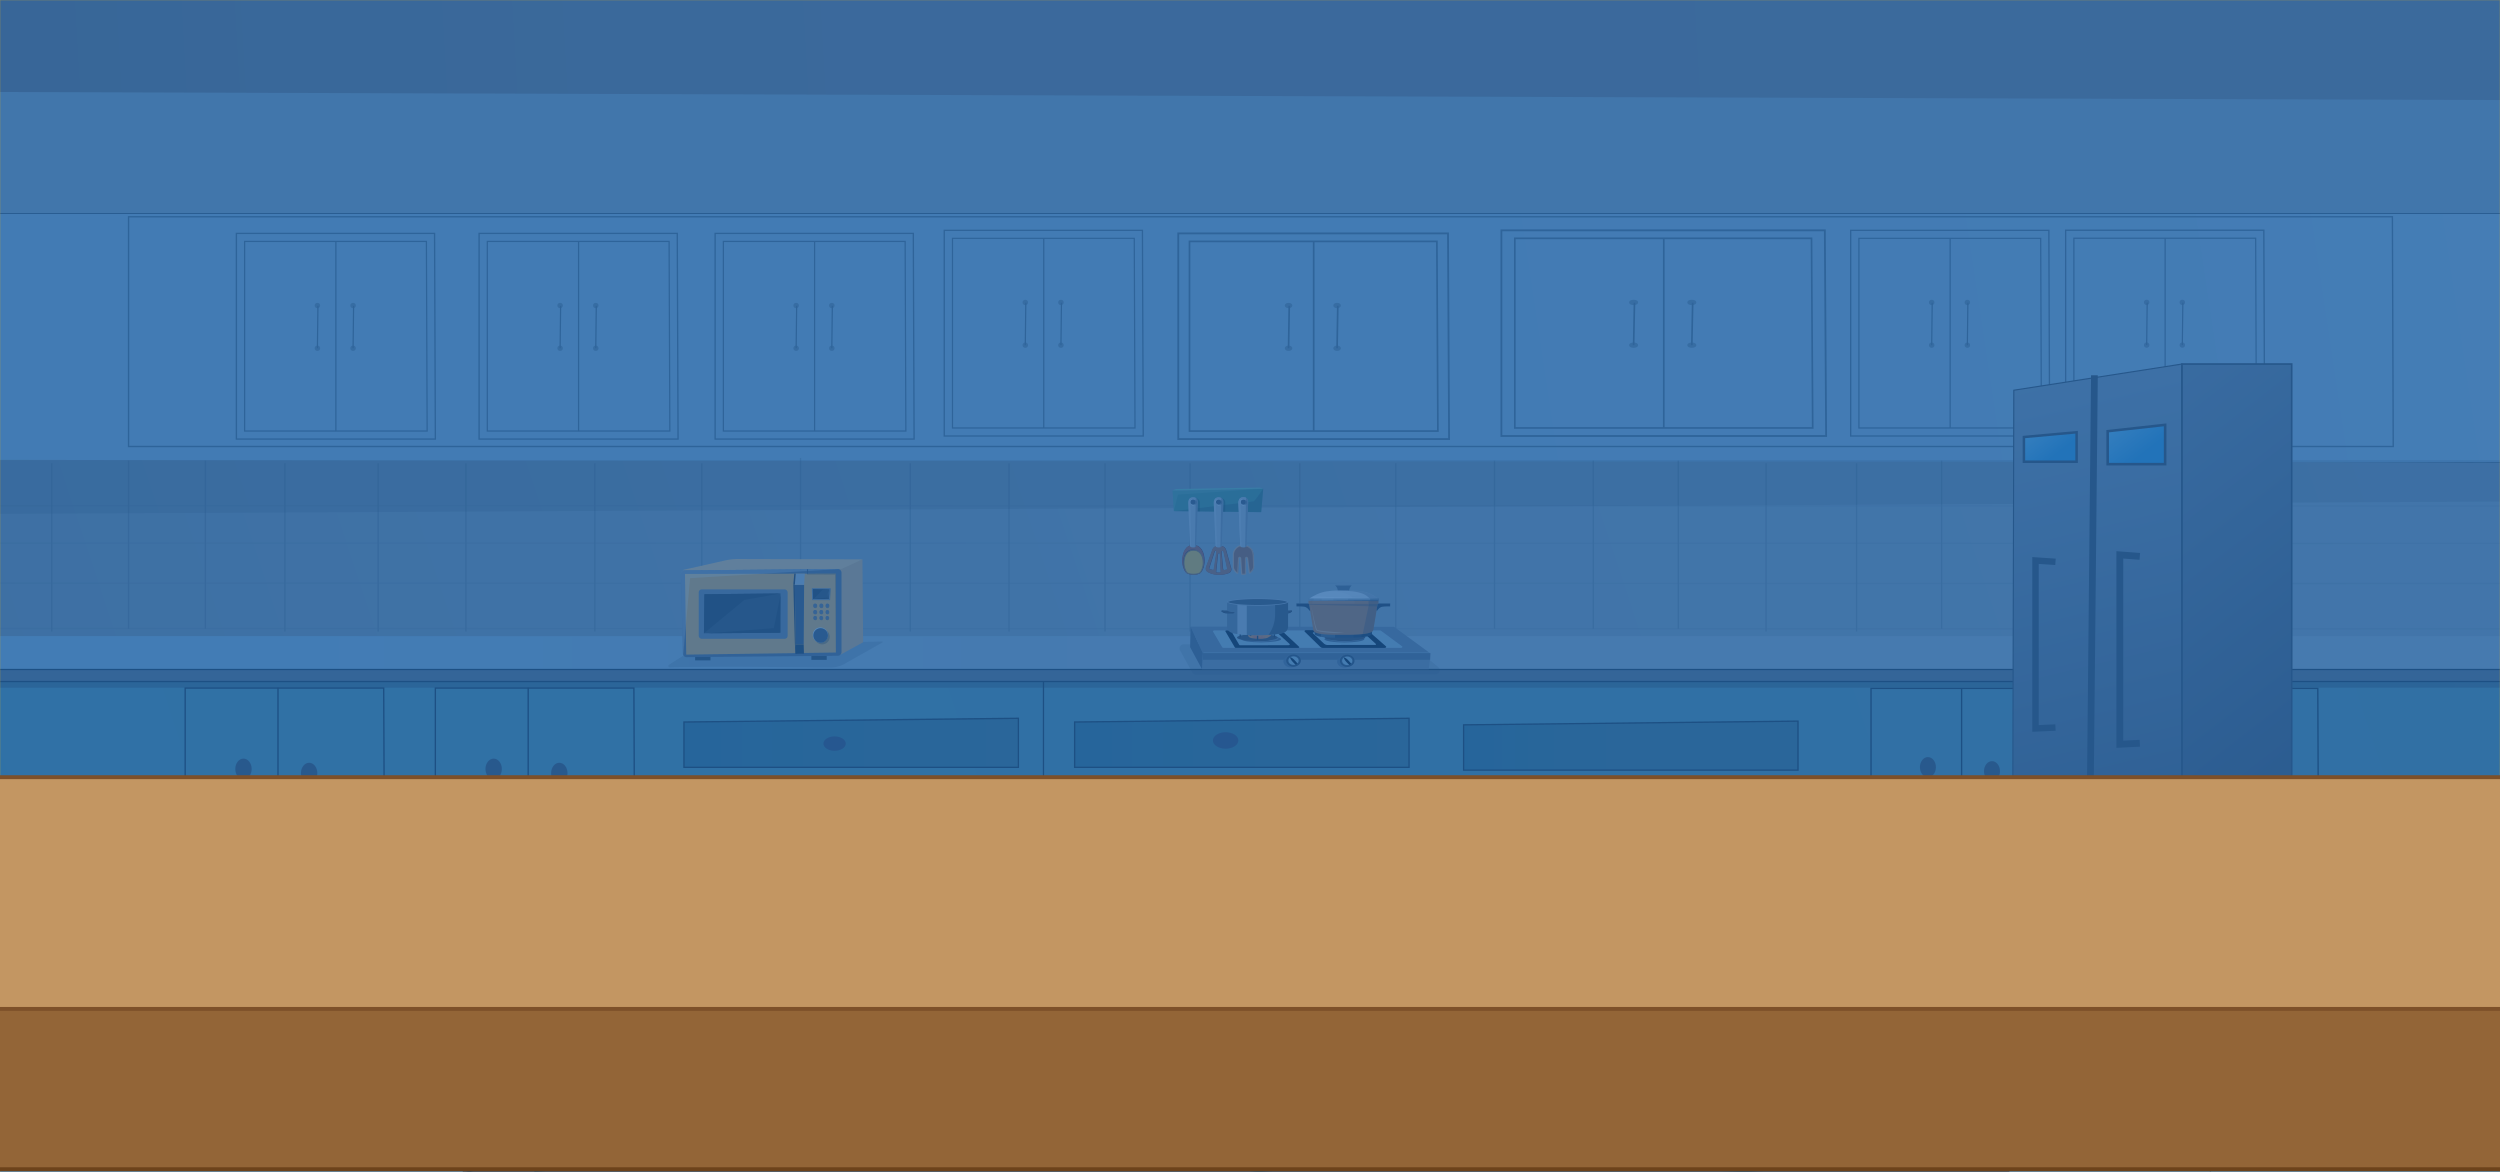 <svg xmlns="http://www.w3.org/2000/svg" xmlns:xlink="http://www.w3.org/1999/xlink" viewBox="0 0 1920 900"><rect x="0" y="0" width="1920" height="900" fill="#808080" stroke="none"/><defs><style>.cls-1,.cls-120,.cls-121,.cls-122,.cls-125,.cls-127,.cls-128,.cls-19,.cls-27,.cls-31,.cls-33,.cls-34,.cls-35,.cls-36,.cls-37{fill:none;}.cls-2{fill:#b44a26;}.cls-3,.cls-49{fill:#202328;}.cls-4,.cls-59{fill:#c36a28;}.cls-5{fill:#d5d4d4;}.cls-6{clip-path:url(#clip-path);}.cls-12,.cls-125,.cls-127,.cls-15,.cls-16,.cls-17,.cls-18,.cls-19,.cls-21,.cls-31,.cls-33,.cls-34,.cls-35,.cls-36,.cls-37,.cls-38,.cls-39,.cls-40,.cls-41,.cls-42,.cls-7,.cls-9{stroke:#1a2021;}.cls-117,.cls-118,.cls-119,.cls-12,.cls-120,.cls-121,.cls-122,.cls-123,.cls-124,.cls-125,.cls-127,.cls-128,.cls-129,.cls-130,.cls-131,.cls-137,.cls-138,.cls-139,.cls-15,.cls-16,.cls-17,.cls-18,.cls-19,.cls-21,.cls-27,.cls-31,.cls-33,.cls-34,.cls-35,.cls-36,.cls-37,.cls-38,.cls-39,.cls-40,.cls-41,.cls-42,.cls-44,.cls-59,.cls-63,.cls-7,.cls-9{stroke-miterlimit:10;}.cls-7{stroke-width:1.59px;fill:url(#linear-gradient);}.cls-29,.cls-67,.cls-8{fill:#353534;}.cls-8{opacity:0.44;}.cls-9{stroke-width:0.7px;fill:url(#linear-gradient-2);}.cls-10{fill:url(#linear-gradient-3);}.cls-11{fill:#95a0a3;}.cls-12{stroke-width:0.53px;fill:url(#linear-gradient-4);}.cls-13{fill:url(#linear-gradient-5);}.cls-14{opacity:0.22;}.cls-15,.cls-16,.cls-17,.cls-18,.cls-65,.cls-83{fill:#353533;}.cls-15,.cls-16{stroke-width:1.07px;}.cls-102,.cls-16,.cls-17,.cls-18{opacity:0.4;}.cls-17{stroke-width:1.06px;}.cls-18,.cls-19,.cls-38,.cls-39,.cls-40,.cls-41,.cls-42{stroke-width:1.04px;}.cls-20{fill:#414141;}.cls-21{fill:#686766;stroke-width:0.98px;}.cls-22{fill:#f9a66e;}.cls-23{fill:#6b3c24;}.cls-24{fill:#c48156;}.cls-126,.cls-24,.cls-25,.cls-27{opacity:0.51;}.cls-26{fill:#724436;}.cls-27{stroke:#724436;}.cls-28{fill:url(#linear-gradient-6);}.cls-29{opacity:0.19;}.cls-30,.cls-37{opacity:0.53;}.cls-31{stroke-width:0.96px;}.cls-32{fill:#4e565b;}.cls-33{stroke-width:1.43px;}.cls-34{stroke-width:1.32px;}.cls-35{stroke-width:1.41px;}.cls-36{stroke-width:1.3px;}.cls-37{stroke-width:1.07px;}.cls-38{fill:url(#linear-gradient-7);}.cls-39{fill:url(#linear-gradient-8);}.cls-40{fill:url(#linear-gradient-9);}.cls-41{fill:url(#linear-gradient-10);}.cls-42{fill:url(#linear-gradient-11);}.cls-43{fill:#3a3a49;}.cls-117,.cls-44{stroke:#60301d;stroke-width:4px;}.cls-44{fill:url(#linear-gradient-12);}.cls-45{fill:#561913;}.cls-46{fill:#b05930;}.cls-47{fill:#458768;}.cls-48,.cls-49,.cls-71,.cls-76{opacity:0.3;}.cls-102,.cls-105,.cls-50,.cls-54,.cls-55,.cls-71,.cls-98,.cls-99{fill:#fff;}.cls-50{opacity:0.1;}.cls-51{fill:#76b793;}.cls-52{fill:#adadad;}.cls-53{clip-path:url(#clip-path-2);}.cls-54{opacity:0.2;}.cls-56{fill:#42434b;}.cls-57{fill:url(#linear-gradient-13);}.cls-58{clip-path:url(#clip-path-3);}.cls-59{stroke:#eeaf75;stroke-width:0.96px;}.cls-106,.cls-59{opacity:0.71;}.cls-60{clip-path:url(#clip-path-5);}.cls-61{fill:#7e8082;}.cls-62{fill:url(#linear-gradient-14);}.cls-63{fill:#fab216;stroke:#9a6427;stroke-width:0.74px;}.cls-64{clip-path:url(#clip-path-6);}.cls-65{opacity:0.21;}.cls-66{fill:#e8a85d;}.cls-68{fill:#fbc072;}.cls-69{fill:#5f5f66;}.cls-70{fill:#faac3c;}.cls-72{fill:#7f7f82;}.cls-73{fill:#383a3a;}.cls-74{fill:#282827;}.cls-75{fill:url(#linear-gradient-15);}.cls-77{fill:#6d6361;}.cls-78{fill:#dfdfdd;}.cls-79{fill:#2b2625;}.cls-80{fill:#1f2023;}.cls-81{fill:#bababa;}.cls-82{fill:#747478;}.cls-83{opacity:0.17;}.cls-84{fill:#71757c;}.cls-84,.cls-85,.cls-86,.cls-87,.cls-89,.cls-90,.cls-91,.cls-92,.cls-93,.cls-94,.cls-95{fill-rule:evenodd;}.cls-85{fill:#9fb4ba;}.cls-86{fill:#808287;}.cls-87{fill:#663533;}.cls-88{fill:#5a5f64;}.cls-89{fill:#5f646f;}.cls-90{fill:#2e3135;}.cls-91{fill:#3f4248;}.cls-93{fill:#4f535b;}.cls-94{fill:#1a1a1a;}.cls-95{fill:#333;}.cls-96{fill:#3d3230;}.cls-97{clip-path:url(#clip-path-7);}.cls-98{opacity:0.05;}.cls-99{opacity:0.15;}.cls-100{clip-path:url(#clip-path-8);}.cls-101{fill:#8f9396;}.cls-103{fill:#55585e;}.cls-104{clip-path:url(#clip-path-9);}.cls-105{opacity:0.25;}.cls-107{fill:#eeaf75;}.cls-108{fill:#eb7b23;}.cls-109{fill:#eb6624;}.cls-110{fill:#211e1f;}.cls-111{fill:#6d6e71;}.cls-112{fill:#404141;}.cls-113{fill:#a7a7aa;}.cls-114{fill:#434243;}.cls-115{fill:#d1d2d2;opacity:0.69;}.cls-116,.cls-135,.cls-136{opacity:0.55;}.cls-116{fill:url(#linear-gradient-16);}.cls-117{fill:#4f3320;opacity:0.43;}.cls-118,.cls-119,.cls-120,.cls-121,.cls-122,.cls-123,.cls-124{stroke:#393a39;}.cls-118{stroke-width:0.88px;fill:url(#linear-gradient-17);}.cls-119{stroke-width:1.31px;fill:url(#linear-gradient-18);}.cls-120{stroke-width:5.26px;}.cls-121{stroke-width:4.95px;}.cls-122{stroke-width:5.2px;}.cls-123{stroke-width:1.99px;fill:url(#linear-gradient-19);}.cls-124{stroke-width:1.93px;fill:url(#linear-gradient-20);}.cls-126{fill:#181818;}.cls-127{stroke-width:0.5px;}.cls-127,.cls-129,.cls-130,.cls-131{opacity:0.5;}.cls-128,.cls-129,.cls-130,.cls-131{stroke:#261610;}.cls-129{fill:#77392b;}.cls-130{fill:#662e25;}.cls-131{fill:#5b2a22;}.cls-132{fill:#6d423d;}.cls-133,.cls-134{opacity:0.68;}.cls-133{fill:url(#linear-gradient-21);}.cls-134{fill:url(#linear-gradient-22);}.cls-135{fill:url(#linear-gradient-23);}.cls-136{fill:url(#linear-gradient-24);}.cls-137{fill:#1e64ae;stroke:#d7aa29;stroke-width:0.32px;opacity:0.7;}.cls-138{fill:#936537;stroke:#6d431b;}.cls-138,.cls-139{stroke-width:3px;}.cls-139{fill:#c39662;stroke:#7d5029;}</style><clipPath id="clip-path"><rect class="cls-1" width="1920" height="900"/></clipPath><linearGradient id="linear-gradient" x1="-150.61" y1="968.36" x2="2047.75" y2="242.66" gradientUnits="userSpaceOnUse"><stop offset="0" stop-color="#579093"/><stop offset="0.23" stop-color="#5a8f91"/><stop offset="0.99" stop-color="#5e8d8e"/></linearGradient><linearGradient id="linear-gradient-2" x1="-27.68" y1="499.96" x2="1926.96" y2="499.96" gradientUnits="userSpaceOnUse"><stop offset="0.14" stop-color="#98b6c7"/><stop offset="0.17" stop-color="#9ab5c4"/><stop offset="0.4" stop-color="#a2b0b6"/><stop offset="0.6" stop-color="#a5aeb1"/></linearGradient><linearGradient id="linear-gradient-3" x1="52.75" y1="1101.98" x2="1859.89" y2="505.43" gradientUnits="userSpaceOnUse"><stop offset="0" stop-color="#a5b5bf"/><stop offset="0.39" stop-color="#acb8c0"/><stop offset="1" stop-color="#b0bac1"/></linearGradient><linearGradient id="linear-gradient-4" x1="2143.69" y1="81.89" x2="-558.57" y2="488.07" gradientUnits="userSpaceOnUse"><stop offset="0" stop-color="#a9bfcd"/><stop offset="0.09" stop-color="#a0b8c7"/><stop offset="0.25" stop-color="#99b3c2"/><stop offset="0.68" stop-color="#97b2c1"/></linearGradient><linearGradient id="linear-gradient-5" x1="67.57" y1="715.47" x2="1853.84" y2="125.8" gradientUnits="userSpaceOnUse"><stop offset="0" stop-color="#888d8b"/><stop offset="0.13" stop-color="#8c9190"/><stop offset="0.57" stop-color="#949c9d"/><stop offset="0.99" stop-color="#979fa1"/></linearGradient><linearGradient id="linear-gradient-6" x1="1938.85" y1="-19.49" x2="-255.59" y2="105.92" gradientUnits="userSpaceOnUse"><stop offset="0" stop-color="#7f7873"/><stop offset="0.58" stop-color="#7e7771"/><stop offset="0.79" stop-color="#79716a"/><stop offset="0.92" stop-color="#726a61"/></linearGradient><linearGradient id="linear-gradient-7" x1="1124.04" y1="572.65" x2="1380.87" y2="572.65" gradientUnits="userSpaceOnUse"><stop offset="0" stop-color="#37686e"/><stop offset="0.31" stop-color="#436c6d"/><stop offset="0.62" stop-color="#476d6d"/></linearGradient><linearGradient id="linear-gradient-8" x1="799.11" y1="570.47" x2="1405.06" y2="570.47" xlink:href="#linear-gradient-7"/><linearGradient id="linear-gradient-9" x1="799.11" y1="618.16" x2="1405.06" y2="618.16" xlink:href="#linear-gradient-7"/><linearGradient id="linear-gradient-10" x1="499.71" y1="619.36" x2="1105.66" y2="619.36" xlink:href="#linear-gradient-7"/><linearGradient id="linear-gradient-11" x1="499.07" y1="570.47" x2="1105.02" y2="570.47" xlink:href="#linear-gradient-7"/><linearGradient id="linear-gradient-12" x1="357.39" y1="845.32" x2="1541.22" y2="845.32" gradientUnits="userSpaceOnUse"><stop offset="0" stop-color="#aa6c3d"/><stop offset="0.28" stop-color="#ae6f3e"/><stop offset="0.57" stop-color="#bb7743"/><stop offset="0.77" stop-color="#c87f47"/></linearGradient><clipPath id="clip-path-2"><path class="cls-1" d="M933.55,419.34l-1.39-32.93s-.3-4.65,3.83-4.64,3.58,4.56,3.58,4.56l-1.28,33.14s-.46,1.1-2.43,1C933.73,420.46,933.55,419.34,933.55,419.34Z"/></clipPath><linearGradient id="linear-gradient-13" x1="955.01" y1="418.8" x2="955.01" y2="441.08" gradientUnits="userSpaceOnUse"><stop offset="0" stop-color="#983333"/><stop offset="1" stop-color="#b74f28"/></linearGradient><clipPath id="clip-path-3"><path class="cls-1" d="M952.52,419.34l-1.38-32.93s-.3-4.65,3.82-4.64,3.58,4.56,3.58,4.56l-1.28,33.14s-.45,1.1-2.42,1C952.7,420.46,952.52,419.34,952.52,419.34Z"/></clipPath><clipPath id="clip-path-5"><path class="cls-2" d="M924.88,430.59c0,4.34-1.28,7.38-3,9.31s-9.35,1.84-11-.07-2.91-4.95-2.91-9.24c0-6.63,2.71-12,8.46-12C922,418.59,924.88,424,924.88,430.59Z"/></clipPath><linearGradient id="linear-gradient-14" x1="916.42" y1="441.28" x2="916.42" y2="418.59" xlink:href="#linear-gradient-13"/><clipPath id="clip-path-6"><path class="cls-1" d="M913.94,419.34l-1.39-32.93s-.3-4.65,3.83-4.64,3.58,4.56,3.58,4.56l-1.28,33.14s-.46,1.1-2.43,1C914.12,420.46,913.94,419.34,913.94,419.34Z"/></clipPath><linearGradient id="linear-gradient-15" x1="629.2" y1="462.54" x2="635.34" y2="451.91" gradientUnits="userSpaceOnUse"><stop offset="0" stop-color="#191818"/><stop offset="0.38" stop-color="#2e2926"/><stop offset="1" stop-color="#5e5f5e"/></linearGradient><clipPath id="clip-path-7"><path class="cls-3" d="M1009.65,486.65h0V484l44-.3v2.92c0,2.31-8.4,3.17-19.05,3.17h-8.31C1016.14,489.82,1009.65,488.76,1009.65,486.65Z"/></clipPath><clipPath id="clip-path-8"><path class="cls-4" d="M1005.24,463.37l3.35,20.39a2.48,2.48,0,0,0,.5,1.11h0c1.22,1.56,5.06,2.67,19.18,2.67h6.45c10.56,0,16.4-.9,18.79-2.24a2.32,2.32,0,0,0,1.21-1.66l3.53-21.14Z"/></clipPath><clipPath id="clip-path-9"><path class="cls-5" d="M1058.25,459.68l-2.2-1.52a23.33,23.33,0,0,0-10.61-4h0c-1.73-.34-3.77-.62-11.87-.67h-4.8c-.57,0-1.13,0-1.67,0-10.66.33-14.33,1.89-20.37,5.51l-1.49.9Z"/></clipPath><linearGradient id="linear-gradient-16" x1="644" y1="708.7" x2="760.05" y2="708.7" gradientUnits="userSpaceOnUse"><stop offset="0.03" stop-color="#915824"/><stop offset="0.1" stop-color="#a1662e"/><stop offset="0.2" stop-color="#ac7136"/><stop offset="0.34" stop-color="#b3773b"/><stop offset="0.73" stop-color="#b5793c"/></linearGradient><linearGradient id="linear-gradient-17" x1="1529.9" y1="154.87" x2="1681.7" y2="785.82" gradientUnits="userSpaceOnUse"><stop offset="0.04" stop-color="#97a1a9"/><stop offset="0.43" stop-color="#767b80"/><stop offset="0.86" stop-color="#4d4c4d"/></linearGradient><linearGradient id="linear-gradient-18" x1="1418.02" y1="138.67" x2="1817.55" y2="655.51" xlink:href="#linear-gradient-17"/><linearGradient id="linear-gradient-19" x1="1610" y1="301.61" x2="1652.61" y2="356.72" gradientUnits="userSpaceOnUse"><stop offset="0.04" stop-color="#97d9f2"/><stop offset="0.37" stop-color="#6ec0e6"/><stop offset="0.86" stop-color="#2a96d3"/></linearGradient><linearGradient id="linear-gradient-20" x1="1548.5" y1="309.51" x2="1584.51" y2="356.1" xlink:href="#linear-gradient-19"/><linearGradient id="linear-gradient-21" x1="438.11" y1="747.56" x2="504.68" y2="747.56" xlink:href="#linear-gradient-16"/><linearGradient id="linear-gradient-22" x1="413.66" y1="747.55" x2="527.93" y2="747.55" xlink:href="#linear-gradient-16"/><linearGradient id="linear-gradient-23" x1="942.36" y1="705.48" x2="1058.25" y2="705.48" xlink:href="#linear-gradient-16"/><linearGradient id="linear-gradient-24" x1="970.87" y1="707.9" x2="1037.76" y2="707.9" xlink:href="#linear-gradient-16"/></defs><g id="Layer_7" data-name="Layer 7"><g class="cls-6"><rect class="cls-7" x="-61.03" y="517.48" width="1984.15" height="187.62"/><rect class="cls-8" x="-60.55" y="516.42" width="1982.14" height="11.73"/><polygon class="cls-9" points="-27.68 516.3 1926.96 516.3 1926.7 486.43 -13.04 483.62 -27.68 516.3"/><polygon class="cls-10" points="-13.04 705.91 1925.68 704.72 1924.66 901.83 -12.7 903.7 -13.04 705.91"/><rect class="cls-11" x="-2.11" width="1924.21" height="165.72"/><path class="cls-12" d="M1923.06,163.93H-3.35V361.8l1930.05-6.6q-1.65-45.69-2.58-92.52Q1923.13,212.67,1923.06,163.93Z"/><path class="cls-13" d="M1927.47,488.54H-7.34V353.15c644.94,1.39,1292,.74,1936.94,2.13Z"/><g class="cls-14"><line class="cls-15" x1="98.73" y1="353.74" x2="98.73" y2="482.96"/><line class="cls-15" x1="39.74" y1="355.8" x2="39.74" y2="485.01"/><line class="cls-15" x1="157.71" y1="353.74" x2="157.71" y2="482.96"/><line class="cls-15" x1="218.8" y1="355.8" x2="218.8" y2="485.01"/><line class="cls-15" x1="290.42" y1="355.8" x2="290.42" y2="485.01"/><line class="cls-15" x1="357.83" y1="355.8" x2="357.83" y2="485.01"/><line class="cls-15" x1="456.84" y1="355.8" x2="456.84" y2="485.01"/><line class="cls-15" x1="539" y1="355.8" x2="539" y2="485.01"/><line class="cls-15" x1="614.83" y1="351.69" x2="614.83" y2="480.91"/><line class="cls-15" x1="699.09" y1="355.8" x2="699.09" y2="485.01"/><line class="cls-15" x1="774.93" y1="355.8" x2="774.93" y2="485.01"/><line class="cls-15" x1="848.66" y1="355.8" x2="848.66" y2="485.01"/><line class="cls-15" x1="913.96" y1="355.8" x2="913.96" y2="485.01"/><line class="cls-15" x1="998.22" y1="355.8" x2="998.22" y2="485.01"/><line class="cls-15" x1="1071.95" y1="355.8" x2="1071.95" y2="485.01"/><line class="cls-15" x1="1147.79" y1="353.74" x2="1147.79" y2="482.96"/><line class="cls-15" x1="1223.62" y1="353.74" x2="1223.62" y2="482.96"/><line class="cls-15" x1="1288.93" y1="353.74" x2="1288.93" y2="482.96"/><line class="cls-15" x1="1356.34" y1="355.8" x2="1356.34" y2="485.01"/><line class="cls-15" x1="1425.85" y1="355.8" x2="1425.85" y2="485.01"/><line class="cls-15" x1="1491.15" y1="353.74" x2="1491.15" y2="482.96"/><line class="cls-15" x1="1558.56" y1="355.8" x2="1558.56" y2="485.01"/><line class="cls-15" x1="1630.19" y1="357.85" x2="1630.19" y2="487.06"/><line class="cls-15" x1="1706.02" y1="357.85" x2="1706.02" y2="487.06"/><line class="cls-16" y1="417.08" x2="1920" y2="417.31"/><line class="cls-17" y1="388.36" x2="1920" y2="388.6"/><line class="cls-16" x1="1920" y1="448.08" y2="447.85"/><line class="cls-18" y1="482.72" x2="1920" y2="482.96"/></g><polygon class="cls-19" points="334.35 528.42 486.83 528.42 487.53 702.35 334.35 702.35 334.35 528.42"/><line class="cls-19" x1="405.64" y1="528.14" x2="405.64" y2="702.34"/><line class="cls-19" x1="428.29" y1="592.76" x2="428.29" y2="646.28"/><line class="cls-19" x1="377.87" y1="592.76" x2="377.87" y2="646.28"/><ellipse class="cls-20" cx="429.55" cy="593.78" rx="6.3" ry="7.98"/><ellipse class="cls-20" cx="429.55" cy="644.87" rx="6.3" ry="7.98"/><ellipse class="cls-20" cx="379.13" cy="590.59" rx="6.3" ry="7.98"/><ellipse class="cls-20" cx="376.61" cy="644.87" rx="6.3" ry="7.98"/><polygon class="cls-19" points="142.21 528.42 294.69 528.42 295.39 702.35 142.21 702.35 142.21 528.42"/><line class="cls-19" x1="213.5" y1="528.14" x2="213.5" y2="702.34"/><line class="cls-19" x1="236.15" y1="592.76" x2="236.15" y2="646.28"/><line class="cls-19" x1="185.73" y1="592.76" x2="185.73" y2="646.28"/><ellipse class="cls-20" cx="237.41" cy="593.78" rx="6.3" ry="7.98"/><ellipse class="cls-20" cx="237.41" cy="644.87" rx="6.3" ry="7.98"/><ellipse class="cls-20" cx="186.99" cy="590.59" rx="6.3" ry="7.98"/><ellipse class="cls-20" cx="184.47" cy="644.87" rx="6.3" ry="7.98"/><polygon class="cls-19" points="1436.95 528.68 1585.73 528.68 1586.42 697.99 1436.95 697.99 1436.95 528.68"/><line class="cls-19" x1="1506.51" y1="528.42" x2="1506.51" y2="697.99"/><line class="cls-19" x1="1528.61" y1="591.32" x2="1528.61" y2="643.41"/><line class="cls-19" x1="1479.41" y1="591.32" x2="1479.41" y2="643.41"/><ellipse class="cls-20" cx="1529.84" cy="592.31" rx="6.15" ry="7.77"/><ellipse class="cls-20" cx="1529.84" cy="642.04" rx="6.15" ry="7.77"/><ellipse class="cls-20" cx="1480.64" cy="589.2" rx="6.15" ry="7.77"/><ellipse class="cls-20" cx="1478.18" cy="642.04" rx="6.15" ry="7.77"/><polygon class="cls-19" points="1631.29 528.68 1780.07 528.68 1780.75 697.99 1631.29 697.99 1631.29 528.68"/><line class="cls-19" x1="1700.85" y1="528.42" x2="1700.85" y2="697.99"/><line class="cls-19" x1="1722.95" y1="591.32" x2="1722.95" y2="643.41"/><line class="cls-19" x1="1673.75" y1="591.32" x2="1673.75" y2="643.41"/><ellipse class="cls-20" cx="1724.18" cy="592.31" rx="6.15" ry="7.77"/><ellipse class="cls-20" cx="1724.18" cy="642.04" rx="6.15" ry="7.77"/><ellipse class="cls-20" cx="1674.98" cy="589.2" rx="6.15" ry="7.77"/><ellipse class="cls-20" cx="1672.52" cy="642.04" rx="6.15" ry="7.77"/><rect class="cls-21" x="-2.62" y="514.18" width="1925.23" height="9.23"/><path class="cls-22" d="M293.23,781.13c39.45-40,102.17-92.69,144.45-133.49,362.68-.63,670.8-3.27,1033.48-3.9l133,141.15Z"/><rect class="cls-23" x="291.96" y="776.64" width="1312.16" height="18.18"/><path class="cls-24" d="M401.1,774.09s322-20.78,491.88-40.6c204.25-23.85,402.46-56.6,579.24-91.64,24,27.07,50,54.79,78,82.83q27.25,27.3,53.94,52Z"/><g class="cls-25"><path class="cls-26" d="M428.52,754.68A25.21,25.21,0,0,1,418,741.23a26.78,26.78,0,0,1-1-4.23l-.28-2.16c0-.73,0-1.45,0-2.18a20.09,20.09,0,0,1,2.23-8.35,28.36,28.36,0,0,1,12.31-11.95c2.62-1.27,5.25-2.47,7.88-3.7s5.3-2.36,8-3.41a267.82,267.82,0,0,1,33-11c11.21-3,22.6-5.32,34.05-7.2s23-3.28,34.53-4.42,23.09-2.25,34.66-3.21c23.12-1.91,46.28-3.43,69.45-4.72,46.34-2.58,92.72-4.27,139.07-6.48,2.9-.12,5.79-.3,8.69-.38l8.7-.25,17.4-.5,34.79-1c23.19-.64,46.38-1.44,69.58-1.87,46.4-1,92.81-1.44,139.21-2q34.8-.44,69.6-1l34.8-.69c11.59-.26,23.2-.3,34.8-.4,46.41-.25,92.84.36,139.2,2.7q34.77,1.76,69.45,4.85c11.64.8,22.95,4.17,33.74,8.44a11.88,11.88,0,0,1,8.23,14.06,21.28,21.28,0,0,1-3.37,8.12,22.94,22.94,0,0,1-6.17,6.25l0,0,0,0a13.3,13.3,0,0,0-3.91,2.13,33.38,33.38,0,0,0-3.36,3.07l0,0,0,0A170.43,170.43,0,0,1,1421,721.47l-11.4,5.11a24.84,24.84,0,0,1-5.94,2.1c-2,.45-4.11.74-6.11,1.25l.06,0A303.26,303.26,0,0,1,1358,744.73c-13.52,4.07-27.25,7.37-41,10.32l-5.18,1.09c-1.72.36-3.42.82-5.16,1.16-3.45.74-6.94,1.32-10.43,1.84-7,1-14,1.8-21,2.6-14,1.6-28,3.17-42.07,4.56q-10.51,1.05-21.06,1.94c-7,.53-14.06,1.34-21.13,1.18s-14.11-.57-21.15-.46-14.1.23-21.15.18a609.91,609.91,0,0,1-84.3-6.69h0c-5.32,0-10.56-1.07-15.87-1.08h0a205.22,205.22,0,0,1-20.57-4,207.53,207.53,0,0,0,20.58,4h0c5.32,0,10.56,1,15.87,1h0a609.62,609.62,0,0,0,84.28,6.47c7,0,14.1,0,21.15-.23s14.11.37,21.15.4,14-.68,21.09-1.23,14-1.27,21-2c14-1.41,28-3,42.06-4.61,7-.8,14-1.58,21-2.61,3.48-.51,7-1.1,10.39-1.84,1.73-.34,3.43-.8,5.16-1.16l5.17-1.1c13.79-3,27.5-6.27,41-10.34a303.72,303.72,0,0,0,39.54-14.82h.06c2-.52,4.11-.82,6.13-1.26a24.6,24.6,0,0,0,5.8-2.06l11.4-5.12a172.83,172.83,0,0,0,22-11.63l-.06,0a35.17,35.17,0,0,1,3.42-3.13,13.63,13.63,0,0,1,4.12-2.24l-.08,0a22.22,22.22,0,0,0,6-6.06,20.71,20.71,0,0,0,3.25-7.84,11.17,11.17,0,0,0-7.8-13.26c-10.75-4.24-22-7.57-33.53-8.36q-34.65-3.1-69.42-4.79c-46.34-2.29-92.75-2.86-139.15-2.57-11.6.11-23.2.16-34.8.43l-34.79.7q-34.8.59-69.61,1c-46.4.54-92.8,1-139.2,1.9-23.2.41-46.39,1.19-69.58,1.81l-34.79,1-17.39.49-8.7.25c-2.9.07-5.79.25-8.69.37-46.36,2.16-92.74,3.82-139.07,6.36-23.17,1.27-46.32,2.77-69.44,4.66-11.56,1-23.12,2-34.66,3.13s-23.07,2.44-34.51,4.34-22.83,4.14-34,7.1a270.2,270.2,0,0,0-33,10.88c-2.7,1-5.33,2.26-8,3.38s-5.27,2.43-7.88,3.69A28.32,28.32,0,0,0,419,724.35a20.27,20.27,0,0,0-2.24,8.31c0,.73,0,1.45,0,2.17l.27,2.16a27.9,27.9,0,0,0,1,4.23A25.19,25.19,0,0,0,428.52,754.68Z"/></g><path class="cls-27" d="M842.57,683.25a1601.29,1601.29,0,0,1,198-11.54c51.73.2,100.13,2.9,144.75,7.12"/><g class="cls-25"><path class="cls-26" d="M1465.14,662c6,3.59,11.87,7.51,17.53,11.66A184.55,184.55,0,0,1,1499,687.05a99.82,99.82,0,0,1,14,15.78,51.51,51.51,0,0,1,5.16,9.23,31.15,31.15,0,0,1,2.48,10.29,22.54,22.54,0,0,1-2,10.39,27.72,27.72,0,0,1-6.32,8.51,46.28,46.28,0,0,1-8.54,6.26c-1.51.93-3.1,1.7-4.66,2.52s-3.18,1.52-4.82,2.17a142.87,142.87,0,0,1-20.07,6.52c-6.82,1.72-13.72,3.09-20.65,4.27h-.07l-89.28,2.79-44.64,1.38-44.65,1.22,44.63-1.72,44.64-1.56,89.27-3.08h-.06c6.91-1.14,13.8-2.48,20.59-4.17a142.1,142.1,0,0,0,20-6.4c1.62-.64,3.19-1.41,4.78-2.14s3.13-1.56,4.61-2.47a46,46,0,0,0,8.44-6.13,27.1,27.1,0,0,0,6.2-8.26,22,22,0,0,0,2-10.07,30.39,30.39,0,0,0-2.4-10.08,50,50,0,0,0-5.06-9.14,101,101,0,0,0-13.83-15.76,182.61,182.61,0,0,0-16.1-13.53C1476.92,669.66,1471.13,665.67,1465.14,662Z"/></g><path class="cls-27" d="M640.21,734s52.67,56.7,212.62,28.84"/><polygon class="cls-28" points="-47.43 -7.11 -47.43 70.51 2017.6 77.15 2016.06 -7.11 -47.43 -7.11"/><path class="cls-29" d="M-55.35,353.36v41.57l2030.7-10V353.36Z"/><g class="cls-30"><polygon class="cls-19" points="725.19 176.89 877.39 176.89 878 334.84 725.19 334.84 725.19 176.89"/><polygon class="cls-31" points="731.51 183.04 871.12 183.04 871.68 328.69 731.51 328.69 731.51 183.04"/><ellipse class="cls-32" cx="787.42" cy="232.27" rx="2.11" ry="2.05"/><ellipse class="cls-32" cx="787.42" cy="265.09" rx="2.11" ry="2.05"/><ellipse class="cls-32" cx="814.8" cy="265.09" rx="2.11" ry="2.05"/><ellipse class="cls-32" cx="814.8" cy="232.27" rx="2.11" ry="2.05"/><line class="cls-31" x1="801.6" y1="183.04" x2="801.6" y2="328.69"/><line class="cls-31" x1="815.2" y1="232.5" x2="814.8" y2="265.09"/><line class="cls-31" x1="787.82" y1="232.5" x2="787.42" y2="265.09"/></g><g class="cls-30"><polygon class="cls-19" points="549.22 179.25 701.42 179.25 702.02 337.21 549.22 337.21 549.22 179.25"/><polygon class="cls-31" points="555.54 185.41 695.15 185.41 695.7 331.05 555.54 331.05 555.54 185.41"/><ellipse class="cls-32" cx="611.44" cy="234.64" rx="2.11" ry="2.05"/><ellipse class="cls-32" cx="611.44" cy="267.46" rx="2.11" ry="2.05"/><ellipse class="cls-32" cx="638.83" cy="267.46" rx="2.11" ry="2.05"/><ellipse class="cls-32" cx="638.83" cy="234.64" rx="2.11" ry="2.05"/><line class="cls-31" x1="625.62" y1="185.41" x2="625.62" y2="331.05"/><line class="cls-31" x1="639.23" y1="234.86" x2="638.83" y2="267.46"/><line class="cls-31" x1="611.84" y1="234.86" x2="611.44" y2="267.46"/></g><g class="cls-30"><polygon class="cls-19" points="367.94 179.25 520.14 179.25 520.75 337.21 367.94 337.21 367.94 179.25"/><polygon class="cls-31" points="374.26 185.41 513.87 185.41 514.43 331.05 374.26 331.05 374.26 185.41"/><ellipse class="cls-32" cx="430.17" cy="234.64" rx="2.11" ry="2.05"/><ellipse class="cls-32" cx="430.17" cy="267.46" rx="2.11" ry="2.05"/><ellipse class="cls-32" cx="457.55" cy="267.46" rx="2.11" ry="2.05"/><ellipse class="cls-32" cx="457.55" cy="234.64" rx="2.11" ry="2.05"/><line class="cls-31" x1="444.34" y1="185.41" x2="444.34" y2="331.05"/><line class="cls-31" x1="457.95" y1="234.86" x2="457.55" y2="267.46"/><line class="cls-31" x1="430.56" y1="234.86" x2="430.17" y2="267.46"/></g><g class="cls-30"><polygon class="cls-19" points="181.55 179.25 333.75 179.25 334.35 337.21 181.55 337.21 181.55 179.25"/><polygon class="cls-31" points="187.87 185.41 327.48 185.41 328.04 331.05 187.87 331.05 187.87 185.41"/><ellipse class="cls-32" cx="243.77" cy="234.64" rx="2.11" ry="2.05"/><ellipse class="cls-32" cx="243.77" cy="267.46" rx="2.11" ry="2.05"/><ellipse class="cls-32" cx="271.16" cy="267.46" rx="2.11" ry="2.05"/><ellipse class="cls-32" cx="271.16" cy="234.64" rx="2.11" ry="2.05"/><line class="cls-31" x1="257.95" y1="185.41" x2="257.95" y2="331.05"/><line class="cls-31" x1="271.56" y1="234.86" x2="271.16" y2="267.46"/><line class="cls-31" x1="244.17" y1="234.86" x2="243.77" y2="267.46"/></g><g class="cls-30"><polygon class="cls-33" points="904.92 179.25 1112.07 179.25 1112.89 337.21 904.92 337.21 904.92 179.25"/><polygon class="cls-34" points="913.53 185.41 1103.53 185.41 1104.29 331.05 913.53 331.05 913.53 185.41"/><ellipse class="cls-32" cx="989.61" cy="234.64" rx="2.87" ry="2.05"/><ellipse class="cls-32" cx="989.61" cy="267.46" rx="2.87" ry="2.05"/><ellipse class="cls-32" cx="1026.88" cy="267.46" rx="2.87" ry="2.05"/><ellipse class="cls-32" cx="1026.88" cy="234.64" rx="2.87" ry="2.05"/><line class="cls-34" x1="1008.91" y1="185.41" x2="1008.91" y2="331.05"/><line class="cls-34" x1="1027.42" y1="234.86" x2="1026.88" y2="267.46"/><line class="cls-34" x1="990.15" y1="234.86" x2="989.61" y2="267.46"/></g><g class="cls-30"><polygon class="cls-35" points="1153.07 176.89 1401.47 176.89 1402.46 334.84 1153.07 334.84 1153.07 176.89"/><polygon class="cls-36" points="1163.38 183.04 1391.24 183.04 1392.15 328.69 1163.38 328.69 1163.38 183.04"/><ellipse class="cls-32" cx="1254.62" cy="232.27" rx="3.44" ry="2.05"/><ellipse class="cls-32" cx="1254.62" cy="265.09" rx="3.44" ry="2.05"/><ellipse class="cls-32" cx="1299.32" cy="265.09" rx="3.44" ry="2.05"/><ellipse class="cls-32" cx="1299.32" cy="232.27" rx="3.44" ry="2.05"/><line class="cls-36" x1="1277.77" y1="183.04" x2="1277.77" y2="328.69"/><line class="cls-36" x1="1299.97" y1="232.5" x2="1299.32" y2="265.09"/><line class="cls-36" x1="1255.28" y1="232.5" x2="1254.62" y2="265.09"/></g><g class="cls-30"><polygon class="cls-19" points="1421.32 176.89 1573.52 176.89 1574.12 334.84 1421.32 334.84 1421.32 176.89"/><polygon class="cls-31" points="1427.64 183.04 1567.25 183.04 1567.8 328.69 1427.64 328.69 1427.64 183.04"/><ellipse class="cls-32" cx="1483.54" cy="232.27" rx="2.11" ry="2.05"/><ellipse class="cls-32" cx="1483.54" cy="265.09" rx="2.11" ry="2.05"/><ellipse class="cls-32" cx="1510.93" cy="265.09" rx="2.11" ry="2.05"/><ellipse class="cls-32" cx="1510.93" cy="232.27" rx="2.11" ry="2.05"/><line class="cls-31" x1="1497.72" y1="183.04" x2="1497.72" y2="328.69"/><line class="cls-31" x1="1511.33" y1="232.5" x2="1510.93" y2="265.09"/><line class="cls-31" x1="1483.54" y1="265.09" x2="1483.94" y2="232.5"/></g><g class="cls-30"><polygon class="cls-19" points="1586.42 176.82 1738.62 176.82 1739.22 334.77 1586.42 334.77 1586.42 176.82"/><polygon class="cls-31" points="1592.73 182.97 1732.35 182.97 1732.9 328.62 1592.73 328.62 1592.73 182.97"/><ellipse class="cls-32" cx="1648.64" cy="232.21" rx="2.11" ry="2.05"/><ellipse class="cls-32" cx="1648.64" cy="265.03" rx="2.11" ry="2.05"/><ellipse class="cls-32" cx="1676.02" cy="265.03" rx="2.11" ry="2.05"/><ellipse class="cls-32" cx="1676.02" cy="232.21" rx="2.11" ry="2.05"/><line class="cls-31" x1="1662.82" y1="182.97" x2="1662.82" y2="328.62"/><line class="cls-31" x1="1676.42" y1="232.43" x2="1676.02" y2="265.03"/><line class="cls-31" x1="1648.64" y1="265.03" x2="1649.04" y2="232.43"/></g><polygon class="cls-37" points="98.73 166.47 98.73 342.89 1838 342.89 1837.36 166.47 98.73 166.47"/><polygon class="cls-38" points="1124.04 556.69 1124.04 591.48 1380.87 591.48 1380.87 553.82 1124.04 556.69"/><polygon class="cls-39" points="825.32 554.51 825.32 589.3 1082.15 589.3 1082.15 551.64 825.32 554.51"/><polygon class="cls-40" points="825.32 602.2 825.32 636.99 1082.15 636.99 1082.15 599.33 825.32 602.2"/><polygon class="cls-41" points="525.92 603.4 525.92 638.19 782.75 638.19 782.75 600.53 525.92 603.4"/><polygon class="cls-42" points="525.28 554.51 525.28 589.3 782.12 589.3 782.12 551.64 525.28 554.51"/><ellipse class="cls-43" cx="640.97" cy="571.09" rx="8.6" ry="5.54"/><ellipse class="cls-43" cx="941.29" cy="568.68" rx="9.79" ry="6.34"/><ellipse class="cls-43" cx="942.39" cy="619.36" rx="10.16" ry="7.27"/><ellipse class="cls-43" cx="642.58" cy="619.47" rx="8.98" ry="6.98"/><rect class="cls-44" x="357.39" y="790.65" width="1183.83" height="109.35"/><path class="cls-45" d="M945.69,436.51l-3.93-14a4.34,4.34,0,0,0-4.2-3.25h-2.22a4.36,4.36,0,0,0-4.11,2.93l-4.91,13.47a3.08,3.08,0,0,0,1.31,3.64,16.61,16.61,0,0,0,8,2.13,19.28,19.28,0,0,0,8.22-1.31A3.07,3.07,0,0,0,945.69,436.51Zm-14.22,1.17-2.15-.52a.69.69,0,0,1-.52-.86L933,423.44a.73.73,0,0,1,.77-.48.69.69,0,0,1,.65.77l-2,13.38A.74.74,0,0,1,931.47,437.68Zm5.34,2.09-1.95-.07a.75.75,0,0,1-.74-.8l1.4-13.43a.76.76,0,0,1,.81-.65.74.74,0,0,1,.74.7l.55,13.5A.75.75,0,0,1,936.81,439.77Zm5.16-2.23-1.7.22a.75.75,0,0,1-.87-.66l-1.13-13.23a.73.73,0,0,1,.68-.77.75.75,0,0,1,.84.57l2.82,13A.73.73,0,0,1,942,437.54Z"/><path class="cls-46" d="M945.42,436.51l-3.93-14a4.34,4.34,0,0,0-4.21-3.25h-2.21a4.36,4.36,0,0,0-4.11,2.93l-4.91,13.47a3.08,3.08,0,0,0,1.31,3.64,16.61,16.61,0,0,0,8,2.13,19.28,19.28,0,0,0,8.22-1.31A3.07,3.07,0,0,0,945.42,436.51Zm-14.22,1.17-2.15-.52a.69.69,0,0,1-.52-.86l4.15-12.86a.73.73,0,0,1,.76-.48.7.7,0,0,1,.66.77l-2,13.38A.73.73,0,0,1,931.2,437.68Zm5.34,2.09-1.95-.07a.75.75,0,0,1-.74-.8l1.4-13.43a.76.76,0,0,1,.81-.65.74.74,0,0,1,.74.7l.55,13.5A.75.75,0,0,1,936.54,439.77Zm5.15-2.23-1.7.22a.76.76,0,0,1-.87-.66L938,423.87a.73.73,0,0,1,.68-.77.76.76,0,0,1,.84.57l2.82,13A.73.73,0,0,1,941.69,437.54Z"/><path class="cls-47" d="M900.46,376.6c.4.42,69.72-1.33,69.72-1.33l-1.57,18.07-67.13-.79Z"/><path class="cls-48" d="M921.5,392.79s0-6.54,0-6.94c0-2.66-3.52-3.76-3.52-3.76l.2,10.66Z"/><path class="cls-48" d="M941,393s0-6.85,0-7.28c0-2.78-4-3.82-4-3.82l.39,11.06Z"/><path class="cls-49" d="M962.83,385c.4.43,7.35-9.71,7.35-9.71l-1.57,18.07-67.13-.79Z"/><path class="cls-50" d="M900.46,376.6c.4.42,69.72-1.33,69.72-1.33l-65.5,4.6-3.2,12.68Z"/><path class="cls-51" d="M900.46,376.6c.4.42,69.72-1.33,69.72-1.33l-2.7-.81-64.17,1.1Z"/><path class="cls-52" d="M933.55,419.34l-1.39-32.93s-.3-4.65,3.83-4.64,3.58,4.56,3.58,4.56l-1.28,33.14s-.46,1.1-2.43,1C933.73,420.46,933.55,419.34,933.55,419.34Z"/><path class="cls-5" d="M935.87,388.36h0a1.34,1.34,0,0,1-1.34-1.34v-1.45a1.34,1.34,0,0,1,1.34-1.34h0a1.34,1.34,0,0,1,1.34,1.34V387A1.34,1.34,0,0,1,935.87,388.36Z"/><g class="cls-53"><path class="cls-49" d="M938,379.11l-.81,45.9s4.12-1.51,4.17-2.72-.82-42.09-.82-42.09Z"/><polygon class="cls-54" points="933.75 379.11 934.57 424.81 930.96 418.04 930.76 382.84 933.75 379.11"/></g><circle class="cls-55" cx="935.66" cy="385.38" r="1.98" transform="translate(345.62 1207.47) rotate(-76.72)"/><circle class="cls-48" cx="936.67" cy="385.85" r="1.98" transform="translate(345.94 1208.81) rotate(-76.72)"/><circle class="cls-56" cx="935.85" cy="385.57" r="1.98" transform="translate(345.58 1207.81) rotate(-76.72)"/><path class="cls-57" d="M962.83,435.13l-.21-7.81c0-1.52-.6-4.52-1.58-5.6h0a8.71,8.71,0,0,0-6.44-2.92h0a7.48,7.48,0,0,0-6,3.14l-.2.27a6.3,6.3,0,0,0-1.2,3.71v9.54c0,1.93,1.58,3.63,2.9,4.69a.33.33,0,0,0,.53-.22l.65-11.16a.77.77,0,0,1,.59-.68.76.76,0,0,1,.93.7l.79,11.82a.49.49,0,0,0,.51.47l2-.08a.5.5,0,0,0,.48-.5V428.89a.76.76,0,0,1,1.51-.15l1.38,11a.33.33,0,0,0,.52.2C961.32,438.84,962.88,437.08,962.83,435.13Z"/><path class="cls-52" d="M952.52,419.34l-1.38-32.93s-.3-4.65,3.82-4.64,3.58,4.56,3.58,4.56l-1.28,33.14s-.45,1.1-2.42,1C952.7,420.46,952.52,419.34,952.52,419.34Z"/><path class="cls-5" d="M954.85,388.36h0a1.34,1.34,0,0,1-1.34-1.34v-1.45a1.34,1.34,0,0,1,1.34-1.34h0a1.34,1.34,0,0,1,1.34,1.34V387A1.34,1.34,0,0,1,954.85,388.36Z"/><g class="cls-58"><path class="cls-49" d="M957,379.11l-.8,45.9s4.12-1.51,4.16-2.72-.81-42.09-.81-42.09Z"/><polygon class="cls-54" points="952.73 379.11 953.55 424.81 949.94 418.04 949.73 382.84 952.73 379.11"/></g><circle class="cls-55" cx="954.63" cy="385.38" r="1.98" transform="translate(360.23 1225.93) rotate(-76.72)"/><circle class="cls-56" cx="954.83" cy="385.57" r="1.98"/><path class="cls-45" d="M963.11,435.13l-.22-7.81c0-1.52-.6-4.52-1.58-5.6h0a8.71,8.71,0,0,0-6.44-2.92h0a7.5,7.5,0,0,0-6,3.14l-.2.27a6.29,6.29,0,0,0-1.19,3.71v9.54c0,1.93,1.57,3.63,2.89,4.69a.33.33,0,0,0,.53-.22l.65-11.16a.78.78,0,0,1,.59-.68.76.76,0,0,1,.93.7l.79,11.82a.49.49,0,0,0,.51.47l2-.08a.5.5,0,0,0,.48-.5V428.89a.76.76,0,0,1,1.51-.15l1.38,11a.33.33,0,0,0,.53.2C961.59,438.84,963.15,437.08,963.11,435.13Z"/><path class="cls-59" d="M962.83,435.13l-.21-7.81c0-1.52-.6-4.52-1.58-5.6h0a8.71,8.71,0,0,0-6.44-2.92h0a7.48,7.48,0,0,0-6,3.14l-.2.27a6.3,6.3,0,0,0-1.2,3.71v9.54c0,1.93,1.58,3.63,2.9,4.69a.33.33,0,0,0,.53-.22l.65-11.16a.77.77,0,0,1,.59-.68.76.76,0,0,1,.93.7l.79,11.82a.49.49,0,0,0,.51.47l2-.08a.5.5,0,0,0,.48-.5V428.89a.76.76,0,0,1,1.51-.15l1.38,11a.33.33,0,0,0,.52.2C961.32,438.84,962.88,437.08,962.83,435.13Z"/><path class="cls-52" d="M952.52,419.34l-1.38-32.93s-.3-4.65,3.82-4.64,3.58,4.56,3.58,4.56l-1.28,33.14s-.45,1.1-2.42,1C952.7,420.46,952.52,419.34,952.52,419.34Z"/><path class="cls-5" d="M954.85,388.36h0a1.34,1.34,0,0,1-1.34-1.34v-1.45a1.34,1.34,0,0,1,1.34-1.34h0a1.34,1.34,0,0,1,1.34,1.34V387A1.34,1.34,0,0,1,954.85,388.36Z"/><g class="cls-58"><path class="cls-49" d="M957,379.11l-.8,45.9s4.12-1.51,4.16-2.72-.81-42.09-.81-42.09Z"/><polygon class="cls-54" points="952.73 379.11 953.55 424.81 949.94 418.04 949.73 382.84 952.73 379.11"/></g><circle class="cls-55" cx="954.63" cy="385.38" r="1.98" transform="translate(360.23 1225.93) rotate(-76.72)"/><circle class="cls-48" cx="955.65" cy="385.85" r="1.98"/><circle class="cls-56" cx="954.83" cy="385.57" r="1.98"/><path class="cls-2" d="M924.88,430.59c0,4.34-1.28,7.38-3,9.31s-9.35,1.84-11-.07-2.91-4.95-2.91-9.24c0-6.63,2.71-12,8.46-12C922,418.59,924.88,424,924.88,430.59Z"/><g class="cls-60"><ellipse class="cls-61" cx="916.42" cy="441.57" rx="8.28" ry="2.47"/></g><path class="cls-45" d="M925.16,430.59c0,4.34-1.29,7.38-3,9.31s-9.35,1.84-11-.07-2.91-4.95-2.91-9.24c0-6.63,2.71-12,8.47-12C922.25,418.59,925.16,424,925.16,430.59Z"/><path class="cls-62" d="M924.88,430.59c0,4.34-1.28,7.38-3,9.31s-9.35,1.84-11-.07-2.91-4.95-2.91-9.24c0-6.63,2.71-12,8.46-12C922,418.59,924.88,424,924.88,430.59Z"/><path class="cls-45" d="M923.51,431.62a12.83,12.83,0,0,1-2,7.21c-1.4,2.1-9.43,2.17-10.83,0a13.19,13.19,0,0,1-1.92-7.21c0-5.54,2.54-9.6,7.35-9.6C920.79,422,923.51,426.08,923.51,431.62Z"/><path class="cls-63" d="M924.05,432.17a12.85,12.85,0,0,1-2,7.21c-1.39,2.09-9.43,2.16-10.83,0a13.24,13.24,0,0,1-1.92-7.21c0-5.54,2.55-9.6,7.36-9.6C921.33,422.57,924.05,426.63,924.05,432.17Z"/><path class="cls-52" d="M913.94,419.34l-1.39-32.93s-.3-4.65,3.83-4.64,3.58,4.56,3.58,4.56l-1.28,33.14s-.46,1.1-2.43,1C914.12,420.46,913.94,419.34,913.94,419.34Z"/><path class="cls-5" d="M916.26,388.36h0a1.34,1.34,0,0,1-1.34-1.34v-1.45a1.34,1.34,0,0,1,1.34-1.34h0a1.34,1.34,0,0,1,1.34,1.34V387A1.34,1.34,0,0,1,916.26,388.36Z"/><g class="cls-64"><path class="cls-49" d="M918.41,379.11,917.6,425s4.12-1.51,4.17-2.72S921,380.2,921,380.2Z"/><polygon class="cls-54" points="914.14 379.11 914.96 424.81 911.35 418.04 911.15 382.84 914.14 379.11"/></g><circle class="cls-55" cx="916.05" cy="385.38" r="1.98" transform="translate(388.91 1227.87) rotate(-80.78)"/><circle class="cls-48" cx="917.06" cy="385.85" r="1.98" transform="translate(330.84 1189.72) rotate(-76.72)"/><circle class="cls-56" cx="916.24" cy="385.57" r="1.98" transform="translate(330.48 1188.72) rotate(-76.72)"/><path class="cls-65" d="M513.85,510.52a1.11,1.11,0,0,0,.65,2.05c20.08-1,98.65-.17,122.8.11a23.12,23.12,0,0,0,13-3.85l27.41-15.42a.39.39,0,0,0-.2-.73l-140.79,3.19Z"/><path class="cls-66" d="M662.35,429.72l.53,63.53L645.13,503l-.73-67,17.82-6.36A.1.1,0,0,1,662.35,429.72Z"/><rect class="cls-67" x="623.13" y="503.5" width="11.79" height="3.28"/><rect class="cls-67" x="533.86" y="503.89" width="11.79" height="3.28"/><path class="cls-68" d="M524.78,437.65l31.72-7.15a48.13,48.13,0,0,1,10.7-1.18l95.15.26-16.06,7.34-121.47,1.14A.21.21,0,0,1,524.78,437.65Z"/><path class="cls-69" d="M643.41,437l-117.64,1.1a2.86,2.86,0,0,0-2.83,2.93l1.49,60.9a2.86,2.86,0,0,0,2.88,2.78l116.15-1.07a2.86,2.86,0,0,0,2.83-2.86V439.8A2.86,2.86,0,0,0,643.41,437Z"/><polygon class="cls-70" points="526.05 440.8 641.95 440.51 641.95 501.14 527.02 502.74 526.05 440.8"/><path class="cls-71" d="M522.93,440.73a2.62,2.62,0,0,1,2.59-2.68l120.77-1.13L530,444l-5.48,60.68Z"/><polygon class="cls-48" points="637.52 460.97 623.95 460.97 623.74 452.01 638.1 452.01 637.52 460.97"/><polygon class="cls-72" points="637.28 460.73 623.72 460.73 623.5 451.77 637.86 451.77 637.28 460.73"/><path class="cls-73" d="M636.15,460.05H624.88a.41.41,0,0,1-.42-.41l-.18-6.75a.42.42,0,0,1,.43-.43h11.93a.41.41,0,0,1,.42.44l-.48,6.76A.42.42,0,0,1,636.15,460.05Z"/><path class="cls-74" d="M624.88,460.05a.41.41,0,0,1-.42-.41l-.18-6.75a.42.42,0,0,1,.43-.43l11.93.44h0l-5.11.22C631.52,453.34,624.88,460.05,624.88,460.05Z"/><path class="cls-75" d="M636.15,460.05h-10.9l9.07-1.07,2.74-6.08h0l-.48,6.76A.42.42,0,0,1,636.15,460.05Z"/><g class="cls-76"><path d="M626.31,467.07h-.18a1.32,1.32,0,0,1-1.31-1.28v-.67a1.31,1.31,0,0,1,1.3-1.34h.2a1.31,1.31,0,0,1,1.31,1.31v.67A1.31,1.31,0,0,1,626.31,467.07Z"/><path d="M631.05,467.07h-.18a1.3,1.3,0,0,1-1.3-1.28l0-.67a1.31,1.31,0,0,1,1.31-1.34h.19a1.31,1.31,0,0,1,1.31,1.31v.67A1.31,1.31,0,0,1,631.05,467.07Z"/><path d="M635.59,467.07h0a1.3,1.3,0,0,1-1.3-1.28l0-.67a1.31,1.31,0,0,1,1.31-1.34h.07a1.32,1.32,0,0,1,1.31,1.43l-.06.66A1.32,1.32,0,0,1,635.59,467.07Z"/><path d="M626.31,471.89h-.18a1.29,1.29,0,0,1-1.31-1.24V470a1.28,1.28,0,0,1,1.3-1.3h.2a1.29,1.29,0,0,1,1.31,1.27v.65A1.29,1.29,0,0,1,626.31,471.89Z"/><path d="M631,471.88h-.18a1.26,1.26,0,0,1-1.26-1.24l0-.64a1.27,1.27,0,0,1,1.27-1.3H631a1.27,1.27,0,0,1,1.27,1.27v.64A1.27,1.27,0,0,1,631,471.88Z"/><path d="M635.57,471.88h0a1.26,1.26,0,0,1-1.28-1.22l0-.64a1.26,1.26,0,0,1,1.28-1.28h.07a1.26,1.26,0,0,1,1.28,1.36l-.06.64A1.26,1.26,0,0,1,635.57,471.88Z"/><path d="M626.3,476.36h-.17a1.25,1.25,0,0,1-1.24-1.21v-.63a1.23,1.23,0,0,1,1.24-1.27h.18a1.23,1.23,0,0,1,1.24,1.24v.63A1.23,1.23,0,0,1,626.3,476.36Z"/><path d="M631,476.36h-.17a1.22,1.22,0,0,1-1.22-1.21l0-.63a1.23,1.23,0,0,1,1.23-1.27H631a1.23,1.23,0,0,1,1.23,1.24v.63A1.23,1.23,0,0,1,631,476.36Z"/><path d="M635.52,476.36h0a1.21,1.21,0,0,1-1.23-1.18l0-.62a1.21,1.21,0,0,1,1.24-1.23h.07a1.22,1.22,0,0,1,1.24,1.31l-.06.62A1.23,1.23,0,0,1,635.52,476.36Z"/></g><path class="cls-77" d="M626.07,466.83h-.18a1.32,1.32,0,0,1-1.31-1.28v-.67a1.31,1.31,0,0,1,1.3-1.34h.2a1.31,1.31,0,0,1,1.31,1.31v.67A1.31,1.31,0,0,1,626.07,466.83Z"/><path class="cls-77" d="M630.81,466.83h-.18a1.3,1.3,0,0,1-1.3-1.28l0-.67a1.31,1.31,0,0,1,1.31-1.34h.19a1.31,1.31,0,0,1,1.31,1.31v.67A1.31,1.31,0,0,1,630.81,466.83Z"/><path class="cls-77" d="M635.35,466.83h0a1.31,1.31,0,0,1-1.3-1.28l0-.67a1.32,1.32,0,0,1,1.31-1.34h.07a1.31,1.31,0,0,1,1.31,1.43l-.06.66A1.32,1.32,0,0,1,635.35,466.83Z"/><path class="cls-77" d="M626.07,471.65h-.18a1.29,1.29,0,0,1-1.31-1.24v-.65a1.28,1.28,0,0,1,1.3-1.3h.2a1.29,1.29,0,0,1,1.31,1.27v.65A1.29,1.29,0,0,1,626.07,471.65Z"/><path class="cls-77" d="M630.77,471.64h-.18a1.26,1.26,0,0,1-1.26-1.24l0-.64a1.27,1.27,0,0,1,1.27-1.3h.19a1.27,1.27,0,0,1,1.27,1.27v.64A1.27,1.27,0,0,1,630.77,471.64Z"/><path class="cls-77" d="M635.33,471.64h0a1.26,1.26,0,0,1-1.28-1.22l0-.64a1.27,1.27,0,0,1,1.28-1.28h.08a1.26,1.26,0,0,1,1.27,1.36l-.06.64A1.26,1.26,0,0,1,635.33,471.64Z"/><path class="cls-77" d="M626.06,476.12h-.17a1.25,1.25,0,0,1-1.24-1.21v-.63a1.23,1.23,0,0,1,1.24-1.27h.18a1.24,1.24,0,0,1,1.24,1.24v.63A1.23,1.23,0,0,1,626.06,476.12Z"/><path class="cls-77" d="M630.72,476.12h-.17a1.23,1.23,0,0,1-1.22-1.21l0-.63a1.24,1.24,0,0,1,1.23-1.27h.18a1.24,1.24,0,0,1,1.23,1.24v.63A1.23,1.23,0,0,1,630.72,476.12Z"/><path class="cls-77" d="M635.29,476.12h0a1.22,1.22,0,0,1-1.24-1.18l0-.62a1.23,1.23,0,0,1,1.24-1.23h.07a1.23,1.23,0,0,1,1.24,1.31l-.06.62A1.22,1.22,0,0,1,635.29,476.12Z"/><circle class="cls-48" cx="631.44" cy="489.08" r="5.82"/><circle class="cls-78" cx="630.01" cy="487.65" r="5.82"/><circle class="cls-56" cx="630.25" cy="488.02" r="5.61"/><polygon class="cls-56" points="617.24 494.99 611.09 494.99 610.45 449.11 617.56 449.11 617.24 494.99"/><polygon class="cls-79" points="610.45 494.37 611.09 494.99 610.45 449.11 609.28 448.65 610.45 494.37"/><polygon class="cls-79" points="610.45 494.37 611.09 494.99 611.8 502.11 610.96 502.11 610.45 494.37"/><polygon class="cls-80" points="617.24 494.99 611.09 494.99 610.96 502.11 617.44 502.06 617.24 494.99"/><polygon class="cls-81" points="618.06 440.57 611.09 440.59 610.45 449.11 617.56 449.11 618.06 440.57"/><polygon class="cls-79" points="610 440.59 611.09 440.59 610.45 449.11 609.28 448.65 610 440.59"/><polygon class="cls-48" points="619.75 440.57 641.95 440.51 641.95 501.14 641.41 441.3 619.87 441.22 619.75 440.57"/><polygon class="cls-56" points="619.75 440.57 619.75 437.17 615.55 437.21 620.58 437.16 620.58 440.56 619.75 440.57"/><rect class="cls-82" x="536.63" y="452.65" width="68.27" height="37.96" rx="2.25"/><polygon class="cls-73" points="598.79 485.96 540.64 486.37 540.99 456.38 599.45 455.77 598.79 485.96"/><polygon class="cls-74" points="571.65 460.73 540.64 486.37 540.99 456.38 599.45 455.77 571.65 460.73"/><polygon class="cls-74" points="599.45 485.96 543.88 486.35 594.27 482.41 599.42 457.06 599.45 485.96"/><path class="cls-83" d="M1102.51,517.94l-183.94.32a3.22,3.22,0,0,1-2.79-1.64l-9.46-17.08a3.18,3.18,0,0,1,2.75-4.72l171.47-1.46a3.19,3.19,0,0,1,2.06.74l21.94,18.21A3.18,3.18,0,0,1,1102.51,517.94Z"/><polyline class="cls-84" points="914.38 481.26 1070.58 481.38 1098.36 501.71 923.8 501.61"/><polygon class="cls-85" points="1097.94 501.19 1098.79 501.61 923.8 501.61 924.65 501.19 1097.94 501.19"/><polygon class="cls-86" points="923.8 501.61 1098.79 501.61 1097.27 513.95 923.14 513.95 923.8 501.61"/><path class="cls-87" d="M1023.78,505.15c.26,0,.47-.13.47-.29s-.21-.3-.47-.3-.48.13-.48.3.22.29.48.29Z"/><path class="cls-87" d="M1022.29,505.15c.26,0,.47-.13.47-.29s-.21-.3-.47-.3-.48.13-.48.3.22.29.48.29Z"/><path class="cls-87" d="M1032.56,503.33c.26,0,.47-.13.47-.3s-.21-.3-.47-.3-.48.14-.48.3.21.3.48.3Z"/><path class="cls-87" d="M1031.06,503.33c.26,0,.48-.13.48-.3s-.22-.3-.48-.3-.47.14-.47.3.21.3.47.3Z"/><path class="cls-87" d="M1034.05,503.33c.26,0,.47-.13.47-.3s-.21-.3-.47-.3-.48.14-.48.3.22.3.48.3Z"/><path class="cls-85" d="M1075.85,497.56H939.76a1.32,1.32,0,0,1-1.11-.49l-7-11.91c-.29-.48.28-1,1.1-1H1059.7a1.59,1.59,0,0,1,.9.26l16.15,11.91C1077.4,496.81,1076.86,497.56,1075.85,497.56Z"/><path class="cls-87" d="M983.22,505.15c.26,0,.47-.13.47-.29s-.21-.3-.47-.3-.45.13-.45.3.21.29.45.29Z"/><path class="cls-87" d="M981.75,505.15c.24,0,.45-.13.45-.29s-.21-.3-.45-.3-.47.13-.47.3.21.29.47.29Z"/><path class="cls-87" d="M992,503.33c.26,0,.47-.13.47-.3s-.21-.3-.47-.3-.48.14-.48.3.22.3.48.3Z"/><path class="cls-87" d="M990.51,503.33c.26,0,.47-.13.47-.3s-.21-.3-.47-.3-.48.14-.48.3.22.3.48.3Z"/><path class="cls-87" d="M993.51,503.33c.26,0,.45-.13.45-.3s-.19-.3-.45-.3-.47.14-.47.3.21.3.47.3Z"/><rect class="cls-88" x="923.8" y="501.61" width="174.56" height="5.1"/><path class="cls-89" d="M992.84,503a5,5,0,0,1,5.24,4.81c0,2.57-3.77,4.73-6.86,4.73s-5.58-2.08-5.58-4.64,4.11-4.9,7.2-4.9Z"/><path class="cls-90" d="M993.43,512c-3.09,0-5.58-2.07-5.58-4.64s2.49-4.64,5.58-4.64,5.61,2.08,5.61,4.64-2.52,4.64-5.61,4.64Z"/><path class="cls-91" d="M993.43,511.26c-2.57,0-4.66-1.75-4.66-3.89s2.09-3.89,4.66-3.89,4.69,1.75,4.69,3.89-2.09,3.89-4.69,3.89Z"/><path class="cls-85" d="M993.43,510.64c-2.17,0-3.92-1.47-3.92-3.27s1.75-3.26,3.92-3.26,3.93,1.46,3.93,3.26-1.76,3.27-3.93,3.27Z"/><path class="cls-92" d="M990.75,504.74c2.36.34,4.61,3.7,5.77,4.79a.17.17,0,0,1,0,.27l-1.14.75a.24.24,0,0,1-.31,0c-1.21-1.18-4.07-3.69-4.28-5.78Z"/><path class="cls-87" d="M1033.23,503.46c.26,0,.47-.13.47-.29s-.21-.3-.47-.3-.47.13-.47.3.21.29.47.29Z"/><path class="cls-87" d="M1031.74,503.46c.26,0,.47-.13.47-.29s-.21-.3-.47-.3-.47.13-.47.3.21.29.47.29Z"/><path class="cls-87" d="M1034.75,503.46c.26,0,.44-.13.44-.29s-.18-.3-.44-.3-.48.13-.48.3.22.29.48.29Z"/><path class="cls-89" d="M1034.07,503.16a5,5,0,0,1,5.24,4.81c0,2.56-3.76,4.72-6.85,4.72s-5.59-2.07-5.59-4.64,4.11-4.89,7.2-4.89Z"/><path class="cls-90" d="M1034.67,512.15c-3.09,0-5.59-2.08-5.59-4.64s2.5-4.64,5.59-4.64,5.6,2.07,5.6,4.64-2.51,4.64-5.6,4.64Z"/><path class="cls-91" d="M1034.67,511.4c-2.58,0-4.67-1.75-4.67-3.89s2.09-3.9,4.67-3.9,4.68,1.76,4.68,3.9-2.09,3.89-4.68,3.89Z"/><path class="cls-85" d="M1034.67,510.77c-2.17,0-3.93-1.46-3.93-3.26s1.76-3.27,3.93-3.27,3.92,1.47,3.92,3.27-1.75,3.26-3.92,3.26Z"/><path class="cls-92" d="M1032,504.87c2.35.34,4.6,3.71,5.77,4.8a.17.17,0,0,1,0,.27l-1.15.75a.25.25,0,0,1-.31,0c-1.2-1.17-4.07-3.69-4.27-5.78Z"/><polygon class="cls-93" points="923.8 501.61 923.14 513.95 914.01 497.01 914.38 481.26 923.8 501.61"/><path class="cls-92" d="M997,497.61l-47.85-.05a.92.92,0,0,1-.81-.36l-7.22-12.3c-.21-.36.21-.74.82-.74h40.27a4.73,4.73,0,0,1,3.16,1.06l12.35,11.53C998.13,497.12,997.71,497.61,997,497.61Z"/><path class="cls-85" d="M989.54,495.51l-36.86.07a1.12,1.12,0,0,1-1-.41l-5-8.58c-.25-.41.24-.86.95-.86h31.41a3.91,3.91,0,0,1,2.61.87l8.69,7.91C990.83,494.93,990.35,495.51,989.54,495.51Z"/><path class="cls-92" d="M1063.37,497.61h-47.24a3,3,0,0,1-2.06-.71l-12-11.74c-.54-.53.06-1.23,1.06-1.23h44.15a7.16,7.16,0,0,1,4.6,1.49l12.49,10.93C1065,496.87,1064.4,497.61,1063.37,497.61Z"/><path class="cls-85" d="M1056.1,495.29l-36.32.06a4.3,4.3,0,0,1-2.89-1l-8.53-8c-.31-.29,0-.68.57-.69l35.43-.2a5.52,5.52,0,0,1,3.65,1.19l8.66,7.89C1057,494.89,1056.66,495.28,1056.1,495.29Z"/><path class="cls-93" d="M1032.47,493.42c8.42,0,15.3-1.12,15.3-2.49s-6.88-2.49-15.3-2.49-15.31,1.12-15.31,2.49,6.88,2.49,15.31,2.49Z"/><path class="cls-84" d="M1032.47,488.44a63.71,63.71,0,0,0-12.24,1c-3.52,1.13,4.12,3.91,13.62,3.44,10.82-.53,13.67-2,10.71-3.47a64.1,64.1,0,0,0-12.09-1Z"/><path class="cls-94" d="M1032.71,490c-3.67,0-6.64.54-6.64,1.21s2.75,1.05,6.41,1.05,6.85-.38,6.85-1.05-3-1.21-6.62-1.21Z"/><path class="cls-95" d="M1032.58,489.21c-3.13,0-5.81.27-6.75.76a.64.64,0,0,0-.35.48c0,.69,3.18,1.25,7.1,1.25s7.1-.56,7.1-1.25c0-.15-.13-.36-.44-.51a21.3,21.3,0,0,0-6.66-.73Z"/><path class="cls-93" d="M968.59,493.35c8.43,0,15.3-1.12,15.3-2.49s-6.87-2.49-15.3-2.49-15.3,1.12-15.3,2.49,6.87,2.49,15.3,2.49Z"/><path class="cls-84" d="M968.59,488.37a64.63,64.63,0,0,0-12.23,1c-3.53,1.14,4.11,3.92,13.61,3.45,10.82-.53,13.67-2,10.71-3.47a64,64,0,0,0-12.09-1Z"/><path class="cls-94" d="M968.83,489.92c-3.66,0-6.64.55-6.64,1.22s2.75,1.05,6.41,1.05,6.85-.39,6.85-1.05-3-1.22-6.62-1.22Z"/><path class="cls-95" d="M968.7,489.14c-3.13,0-5.8.27-6.75.76a.66.66,0,0,0-.35.48c0,.68,3.18,1.25,7.1,1.25s7.11-.57,7.11-1.25a.65.65,0,0,0-.44-.51,21.38,21.38,0,0,0-6.67-.73Z"/><path class="cls-96" d="M1048.51,489.56c0,.63-1.33,1.21-3.54,1.67-.89.18-1.93.34-3.08.48a84.8,84.8,0,0,1-18,0c-1.14-.14-2.18-.3-3.07-.48-2.21-.46-3.54-1-3.54-1.67,0-1.45,7-2.63,15.62-2.63S1048.51,488.11,1048.51,489.56Z"/><path class="cls-3" d="M1009.65,486.65h0V484l44-.3v2.92c0,2.31-8.4,3.17-19.05,3.17h-8.31C1016.14,489.82,1009.65,488.76,1009.65,486.65Z"/><g class="cls-97"><rect class="cls-98" x="1011.34" y="482.02" width="28.14" height="11.11"/><rect class="cls-99" x="1014.5" y="482.02" width="10.81" height="11.11"/><rect class="cls-48" x="1045.6" y="482.02" width="10.81" height="11.11"/></g><path class="cls-4" d="M1005.24,463.37l3.35,20.39a2.48,2.48,0,0,0,.5,1.11h0c1.22,1.56,5.06,2.67,19.18,2.67h6.45c10.56,0,16.4-.9,18.79-2.24a2.32,2.32,0,0,0,1.21-1.66l3.53-21.14Z"/><g class="cls-100"><path class="cls-49" d="M1051.52,463.33l-5.76,27.48c10.56,0,5.36-4.17,7.75-5.51a2.32,2.32,0,0,0,1.21-1.66l4.36-21.24S1053.38,462.08,1051.52,463.33Z"/></g><path class="cls-101" d="M1038.18,449.58c0-1.37-2.34-2.94-6.44-2.94s-6.43,1.57-6.43,2.94Z"/><path class="cls-102" d="M1038.18,449.58a64.67,64.67,0,0,0-6.63-.29,51.26,51.26,0,0,0-6.24.29Z"/><path class="cls-103" d="M1025.31,449.58a5.6,5.6,0,0,1,2.11,4.36c0,2.16,8.71,1.81,8.71,0a6.52,6.52,0,0,1,2-4.36Z"/><path class="cls-5" d="M1058.25,459.68l-2.2-1.52a23.33,23.33,0,0,0-10.61-4h0c-1.73-.34-3.77-.62-11.87-.67h-4.8c-.57,0-1.13,0-1.67,0-10.66.33-14.33,1.89-20.37,5.51l-1.49.9Z"/><g class="cls-104"><path class="cls-98" d="M1007.46,459.91c17.68-1,40.56-1.2,46.18-6.41,7.27-6.75-41.34-5.84-41.34-5.84s-16.6,10-16.64,10.86S1007.46,459.91,1007.46,459.91Z"/><path class="cls-98" d="M1012.71,471.81c-1.85-2.92-10.7-14.13,24.94-18.25,10.31-1.19-25.35-5.9-25.35-5.9s-16.6,10-16.64,10.86S1012.71,471.81,1012.71,471.81Z"/><ellipse class="cls-99" cx="1023.62" cy="460.41" rx="15.54" ry="5.94"/><path class="cls-49" d="M1023.26,453.5c15.45.06,26.72.5,30.38,9.08s14-9.73,14-10.08-32.09-4.28-32.09-4.28Z"/></g><path class="cls-3" d="M1067.66,463.33h-9.55l-1,5.63h.63a6.38,6.38,0,0,1,3.17-2.81c1.92-.55,6.72-.42,6.72-.42Z"/><path class="cls-3" d="M995.66,463.33h9.56l1,5.63h-.62a6.38,6.38,0,0,0-3.17-2.81c-1.92-.55-6.73-.42-6.73-.42Z"/><rect class="cls-105" x="995.66" y="463.33" width="10.64" height="0.45"/><rect class="cls-105" x="1057.02" y="463.33" width="10.64" height="0.45"/><rect class="cls-4" x="1004.92" y="461.22" width="53.72" height="2.56"/><rect class="cls-98" x="1007.87" y="461.22" width="32.43" height="2.56"/><polygon class="cls-49" points="1058.63 463.78 1051.06 463.78 1051.01 461.22 1058.63 461.22 1058.63 463.78"/><polygon class="cls-49" points="1057.69 465.75 1005.41 464.47 1005.29 463.78 1058.03 463.78 1057.69 465.75"/><polygon class="cls-101" points="1059.08 459.59 1004.66 459.59 1004.73 461.22 1059.02 461.22 1059.08 459.59"/><polygon class="cls-49" points="1059.08 459.59 1052.24 459.59 1052.25 461.22 1059.02 461.22 1059.08 459.59"/><polygon class="cls-99" points="1035.36 459.59 1008.87 459.59 1008.9 461.22 1035.33 461.22 1035.36 459.59"/><polygon class="cls-102" points="1058.25 459.68 1008.41 458.03 1005.77 459.59 1058.25 459.68 1058.25 459.68"/><polygon class="cls-99" points="1024.09 459.59 1014.98 459.59 1014.99 461.22 1024.08 461.22 1024.09 459.59"/><polygon class="cls-3" points="1004.73 461.22 1058.63 461.22 1058.63 461.64 1004.73 461.22"/><g class="cls-106"><path class="cls-4" d="M1007,465.31s3.1,17.73,4.39,18.71,15.59,2.22,20.53,1.84"/><path class="cls-107" d="M1007,465.3c.65,3.27,1.33,6.53,2.07,9.77.36,1.63.74,3.25,1.17,4.85.21.8.44,1.6.69,2.38a11.15,11.15,0,0,0,.44,1.11c0,.09.09.15.13.23s0,.07.12.1a2.69,2.69,0,0,0,.49.18,36.22,36.22,0,0,0,4.86.72l5,.47c3.3.31,6.61.61,9.94.7v.1a55.88,55.88,0,0,1-10,.16c-1.67-.11-3.33-.26-5-.49a35.12,35.12,0,0,1-5-.93,3.07,3.07,0,0,1-.68-.28c-.1,0-.25-.22-.32-.32s-.13-.22-.17-.32a9.94,9.94,0,0,1-.44-1.22c-.24-.81-.45-1.62-.64-2.44-.38-1.63-.71-3.26-1-4.9-.62-3.28-1.18-6.56-1.7-9.85Z"/></g><path class="cls-96" d="M981.26,489.63c0,.63-1.33,1.21-3.54,1.67-.89.18-1.93.34-3.07.48a84.8,84.8,0,0,1-18,0c-1.15-.14-2.19-.3-3.08-.48-2.21-.46-3.54-1-3.54-1.67,0-1.46,7-2.63,15.63-2.63S981.26,488.17,981.26,489.63Z"/><path class="cls-108" d="M976.51,487.49a3.84,3.84,0,0,1-1.3,1.35c-1.19.51-1.54,1.54-5.75,1.56-.8,0-1.67,0-2.61,0h-1.3c-3.17,0-6.06-.26-6.79-1.8a25.27,25.27,0,0,0-1.11-2.85c-.49-.61,1.85.17,1.67,1.2-.12.67.74,1.75,1.62,1.36s-2-2.27-.7-3.5,3.47-.77,2.6-.46.11,2.21,1.53,2.25c1.26,0,2.51-.85,2-3.73,0-.08.1-.1.13-.1a3.8,3.8,0,0,1,2.66,3.08c0,.12,0,.25,0,.39a1.55,1.55,0,0,0,0,.22c.27,2.06,4.43-.5,5.5-.65.51-.07.37.21.16.55h0c-.17.26-.38.55-.36.74s.06.15.2.18a6.55,6.55,0,0,0,2-.35h0C976.82,486.9,976.71,487.16,976.51,487.49Z"/><path class="cls-109" d="M971,488.84c.23-.79.36.74.27.79a3.91,3.91,0,0,1-2,.77,24.17,24.17,0,0,1-6.47-.53,1.39,1.39,0,0,1-.6-.28.59.59,0,0,1-.1-.71c.33-.56.75,0,1.08-.24a3.11,3.11,0,0,0,0-1.18c.09.35,1.62.94,2,1a.57.57,0,0,0,.07-.31,2.55,2.55,0,0,1,.4-1c.23-.31,1-.51.9-.24a1.75,1.75,0,0,0,1,2.29c.4.21,1.09-.18,1.37-.58s1.36-.58,1.57-.68c.7-.33-1.13.75-.74,1.26A.72.72,0,0,0,971,488.84Z"/><path class="cls-109" d="M976.51,487.49l-.08-.13a10.28,10.28,0,0,1-1.31.1,5.06,5.06,0,0,1-1.87-.27c-.18-.1-.19-.2-.16-.3a7.45,7.45,0,0,1-1.71.4,9.63,9.63,0,0,1-2.4,0,2.73,2.73,0,0,1-1.27-.46.78.78,0,0,1-.29-.6,4.57,4.57,0,0,1,0-.74,2.48,2.48,0,0,0-1-2.64c.05-.07.1-.1.13-.1a3.8,3.8,0,0,1,2.66,3.08,1.18,1.18,0,0,0,0,.59l0,0c.27,2.06,4.43-.5,5.5-.65.51-.07.37.21.16.55h0a1,1,0,0,0-.46.64s0,.07.1.1.06.15.2.18a6.55,6.55,0,0,0,2-.35h0C976.82,486.9,976.71,487.16,976.51,487.49Z"/><path class="cls-110" d="M952.5,489.63h0a.5.5,0,0,1-.52-.48v-1.87a.5.5,0,0,1,.52-.48h0a.51.51,0,0,1,.53.48v1.87A.51.51,0,0,1,952.5,489.63Z"/><path class="cls-110" d="M978.77,489.63h0a.51.51,0,0,1-.53-.48v-1.87a.51.51,0,0,1,.53-.48h0a.5.5,0,0,1,.52.48v1.87A.5.5,0,0,1,978.77,489.63Z"/><path class="cls-110" d="M965.81,491.52h0a.51.51,0,0,1-.53-.48v-2.35a.51.51,0,0,1,.53-.48h0a.5.5,0,0,1,.52.48V491A.5.5,0,0,1,965.81,491.52Z"/><path class="cls-110" d="M988.26,469.83l3.1-.8a4,4,0,0,1,.57-.12c.29,0,.44.66.16.93a5.81,5.81,0,0,1-2.57,1.27l-.14,0H985.7a1.44,1.44,0,0,1-1.15-.53v-.31C985.4,470.3,987.53,470.53,988.26,469.83Z"/><path class="cls-96" d="M988.92,468.84h2.81c.43,0,.64.42.36.69a5.61,5.61,0,0,1-2.57,1.27l-.14,0H985.7a1.44,1.44,0,0,1-1.15-.53C986.24,470.11,987.82,469.89,988.92,468.84Z"/><path class="cls-111" d="M989.23,462.36v18.8c0,3.28-2.53,4.88-5.71,5.38l-.39.06q-4.44.69-8.92,1c-.91.07-1.82.13-2.73.17a114.56,114.56,0,0,1-14-.14c-1.36-.09-2.72-.21-4.07-.36-1-.1-2-.19-3.13-.32-3.88-.47-7.9-1.49-7.9-5.81v-18.8Z"/><path class="cls-112" d="M989.23,462.36v18.8c0,3.28-2.53,4.88-5.71,5.38l-.39.06q-4.44.69-8.92,1l.06-.08a26.81,26.81,0,0,0,5-15.52v-9.66Z"/><path class="cls-113" d="M989.32,462.36c0,.69-2,1.32-5.32,1.81-1.34.2-2.89.37-4.62.52-3.82.33-8.49.53-13.53.53s-9.71-.2-13.53-.53c-1.73-.15-3.28-.32-4.62-.52-3.32-.49-5.31-1.12-5.31-1.81,0-1.58,10.5-2.86,23.46-2.86S989.32,460.78,989.32,462.36Z"/><path class="cls-114" d="M965.85,464.64c-4.86,0-9.52-.18-13.47-.52-1.72-.14-3.26-.32-4.58-.52-3.64-.54-4.54-1.07-4.74-1.25.36-.32,2.14-1,6.87-1.52a167.12,167.12,0,0,1,31.84,0c4.73.54,6.51,1.2,6.87,1.52-.2.18-1.1.71-4.74,1.25-1.32.2-2.86.38-4.57.52C975.37,464.46,970.71,464.64,965.85,464.64Z"/><path class="cls-110" d="M943.21,469.83l-4-.8a5.8,5.8,0,0,0-.73-.12.53.53,0,0,0-.2.93,8.51,8.51,0,0,0,3.31,1.27l.18,0h4.74a2.12,2.12,0,0,0,1.49-.53v-.31C946.9,470.3,944.15,470.53,943.21,469.83Z"/><path class="cls-96" d="M942.36,468.84h-3.62c-.55,0-.83.42-.46.69a8.2,8.2,0,0,0,3.31,1.27l.18,0h4.74a2.12,2.12,0,0,0,1.49-.53C945.82,470.11,943.78,469.89,942.36,468.84Z"/><path class="cls-115" d="M952.32,464.69l-2-.19V487c1.09.13,2.16.22,3.13.32,1.35.15,2.71.27,4.07.36V465C955.64,464.94,953.91,464.83,952.32,464.69Z"/><path class="cls-116" d="M702,696.18c-32,0-58,5.61-58,12.52s26,12.53,58,12.53,58-5.61,58-12.53S734.07,696.18,702,696.18ZM699.7,718.8c-25.86,0-46.82-4.52-46.82-10.1s21-10.11,46.82-10.11,46.82,4.53,46.82,10.11S725.56,718.8,699.7,718.8Z"/><rect class="cls-117" x="357.58" y="790.65" width="1183.83" height="27.02"/><polygon class="cls-118" points="1546.61 299.69 1675.77 279.57 1675.77 773.6 1545.61 701.77 1546.61 299.69"/><polygon class="cls-119" points="1675.77 279.57 1760 279.57 1760 771.87 1675.77 773.6 1675.77 279.57"/><polyline class="cls-120" points="1643.37 570.82 1628.02 571.59 1628.02 426.13 1643.37 427.3"/><polyline class="cls-121" points="1578.62 558.76 1563.27 559.44 1563.27 430.46 1578.62 431.5"/><line class="cls-122" x1="1608.51" y1="288.21" x2="1604.12" y2="732.6"/><polygon class="cls-123" points="1618.69 331.16 1662.82 326.28 1662.82 356.49 1618.69 356.49 1618.69 331.16"/><polygon class="cls-124" points="1554.37 335.63 1594.84 331.97 1594.84 354.6 1554.37 354.6 1554.37 335.63"/><line class="cls-125" x1="801.38" y1="523.41" x2="801.38" y2="650.37"/><line class="cls-126" x1="310.91" y1="704.34" x2="241.67" y2="900"/><line class="cls-127" x1="1550.04" y1="747.56" x2="1700.85" y2="903.06"/><path class="cls-128" d="M358.62,808.61s713.64.23,799.77,3.36,381.22-5.54,381.22-5.54"/><path class="cls-128" d="M358.62,817s450.37-6.22,578.67,2.34c141.72-.74,518.05-2.34,518.05-2.34l82.43-4.33"/><path class="cls-128" d="M358.62,831.33s307.63-11.68,406.64,0,474.67-1.43,516.48-3.59,257.87-9.06,257.87-5.62"/><path class="cls-128" d="M358.62,890.68S575.33,840.58,904,872.87c334.6,22.47,633.81-6.34,633.81-6.34"/><path class="cls-128" d="M357.39,900.59s178.85-59.91,650-9.91c310.16,14.48,527.91-17.81,527.91-17.81"/><path class="cls-128" d="M410.4,899.6s330.12-33,555.28,0c223.67,19,575.54-13.92,575.54-13.92"/><path class="cls-129" d="M358.62,836.7s144.65-7.62,192.88-4.3C605.22,852.24,481,863,362.32,877c0,0,187.16-13.49,202.8-22.71s72.52-26.71-93.07-26.28C367.41,836.25,358.62,836.7,358.62,836.7Z"/><path class="cls-129" d="M410.4,841.62s81.36-6.68,47.06,5S353.92,861.89,358.62,862s111.14-2.23,119.76-11.16S474.45,828.86,410.4,841.62Z"/><path class="cls-130" d="M1228.66,851.61c-107.11-.18-107.11,9.73,0,9.55C1335.77,861.34,1335.77,851.43,1228.66,851.61Zm0,7.45c-93.55.1-93.55-5.45,0-5.34C1322.21,853.61,1322.21,859.16,1228.66,859.06Z"/><path class="cls-131" d="M1229.05,840.85c-196.37-.55-196.37,30,0,29.4C1425.43,870.8,1425.43,840.3,1229.05,840.85Zm0,22.91c-171.5.34-171.5-16.76,0-16.42C1400.56,847,1400.56,864.1,1229.05,863.76Z"/><path class="cls-132" d="M1537.77,846.36c-49-1.83-98.06-3.43-147.1-4.54s-98.08-2.08-147.13-2.35q-36.78-.15-73.56.06c-24.52.2-49,.58-73.53,1.3s-49,1.84-73.41,3.62c-6.11.46-12.22.88-18.3,1.5l-9.14.86c-3.05.28-6.07.7-9.11,1l-9.1,1.09-9.06,1.36-4.52.68c-1.51.23-3,.56-4.49.84l-9,1.73.81-.39c-.14.13-.28.27-.25.26a.39.39,0,0,0,0-.28,3.41,3.41,0,0,0,.69.68,17.44,17.44,0,0,0,3.66,1.93,70.14,70.14,0,0,0,8.63,2.78c5.94,1.55,12,2.74,18.11,3.8,12.22,2.1,24.55,3.65,36.91,5,24.72,2.6,49.56,4.24,74.42,5.43,49.72,2.36,99.54,2.65,149.33,2.23s99.6-2.14,149.35-4.57q37.32-1.74,74.62-4.09,18.64-1.15,37.28-2.47t37.28-2.66q-18.62,1.7-37.23,3.27t-37.26,2.93q-37.26,2.79-74.58,5c-49.76,2.82-99.57,4.81-149.41,5.69q-18.69.33-37.39.44t-37.39-.13c-24.93-.26-49.86-.87-74.77-2s-49.81-2.71-74.65-5.26c-12.42-1.3-24.82-2.82-37.17-4.91-6.17-1.06-12.33-2.25-18.46-3.83a76.85,76.85,0,0,1-9.14-2.92A20.67,20.67,0,0,1,949.2,857l-.58-.48a8.28,8.28,0,0,1-.58-.6,4.62,4.62,0,0,1-1-1.84,3.61,3.61,0,0,1,.35-2.54,5.16,5.16,0,0,1,1.27-1.48l.34-.3.48-.09,9.1-1.74c1.52-.28,3-.61,4.56-.84l4.57-.67,9.14-1.36L986,844c3.05-.33,6.11-.75,9.17-1l9.18-.84c6.12-.61,12.25-1,18.37-1.47,24.51-1.72,49-2.73,73.58-3.44,49.08-1.29,98.16-1.44,147.23-.79s98.12,1.83,147.16,3.47q36.76,1.29,73.53,2.88T1537.77,846.36Z"/><path class="cls-129" d="M912.6,847.33s-163.42-4.14-38.22,16.44L910.16,866h0s-86.14-11.74-61-13.48S912.6,847.33,912.6,847.33Z"/><path class="cls-129" d="M647.13,838.35s134.49,1,67.76,8.64-84,3.35-75.37,5.49,53.78-9.3,61.59-7.06S647.13,838.35,647.13,838.35Z"/><path class="cls-133" d="M471.39,741.37c-18.38,0-33.28,2.77-33.28,6.19s14.9,6.18,33.28,6.18,33.29-2.77,33.29-6.18S489.78,741.37,471.39,741.37Zm-1.33,11.17c-14.83,0-26.86-2.23-26.86-5s12-5,26.86-5,26.86,2.23,26.86,5S484.89,752.54,470.06,752.54Z"/><path class="cls-134" d="M470.79,739c-31.55,0-57.13,3.85-57.13,8.6s25.58,8.61,57.13,8.61,57.14-3.85,57.14-8.61S502.35,739,470.79,739Zm-2.28,15.55c-25.47,0-46.11-3.11-46.11-7s20.64-6.95,46.11-6.95,46.1,3.11,46.1,6.95S494,754.5,468.51,754.5Z"/><path class="cls-135" d="M1000.3,693.42c-32,0-57.94,5.4-57.94,12.06s25.94,12.07,57.94,12.07,58-5.4,58-12.07S1032.31,693.42,1000.3,693.42ZM998,715.21c-25.82,0-46.75-4.35-46.75-9.73s20.93-9.74,46.75-9.74,46.76,4.36,46.76,9.74S1023.81,715.21,998,715.21Z"/><path class="cls-136" d="M1004.31,700.93c-18.47,0-33.44,3.12-33.44,7s15,7,33.44,7,33.45-3.12,33.45-7S1022.79,700.93,1004.31,700.93ZM1003,713.51c-14.91,0-27-2.51-27-5.62s12.08-5.62,27-5.62,27,2.52,27,5.62S1017.88,713.51,1003,713.51Z"/><rect class="cls-137" width="1920" height="900"/><rect class="cls-138" x="-92.4" y="656.88" width="2104.81" height="241.07"/><rect class="cls-139" x="-80.15" y="596.88" width="2080.3" height="177.96"/></g></g></svg>